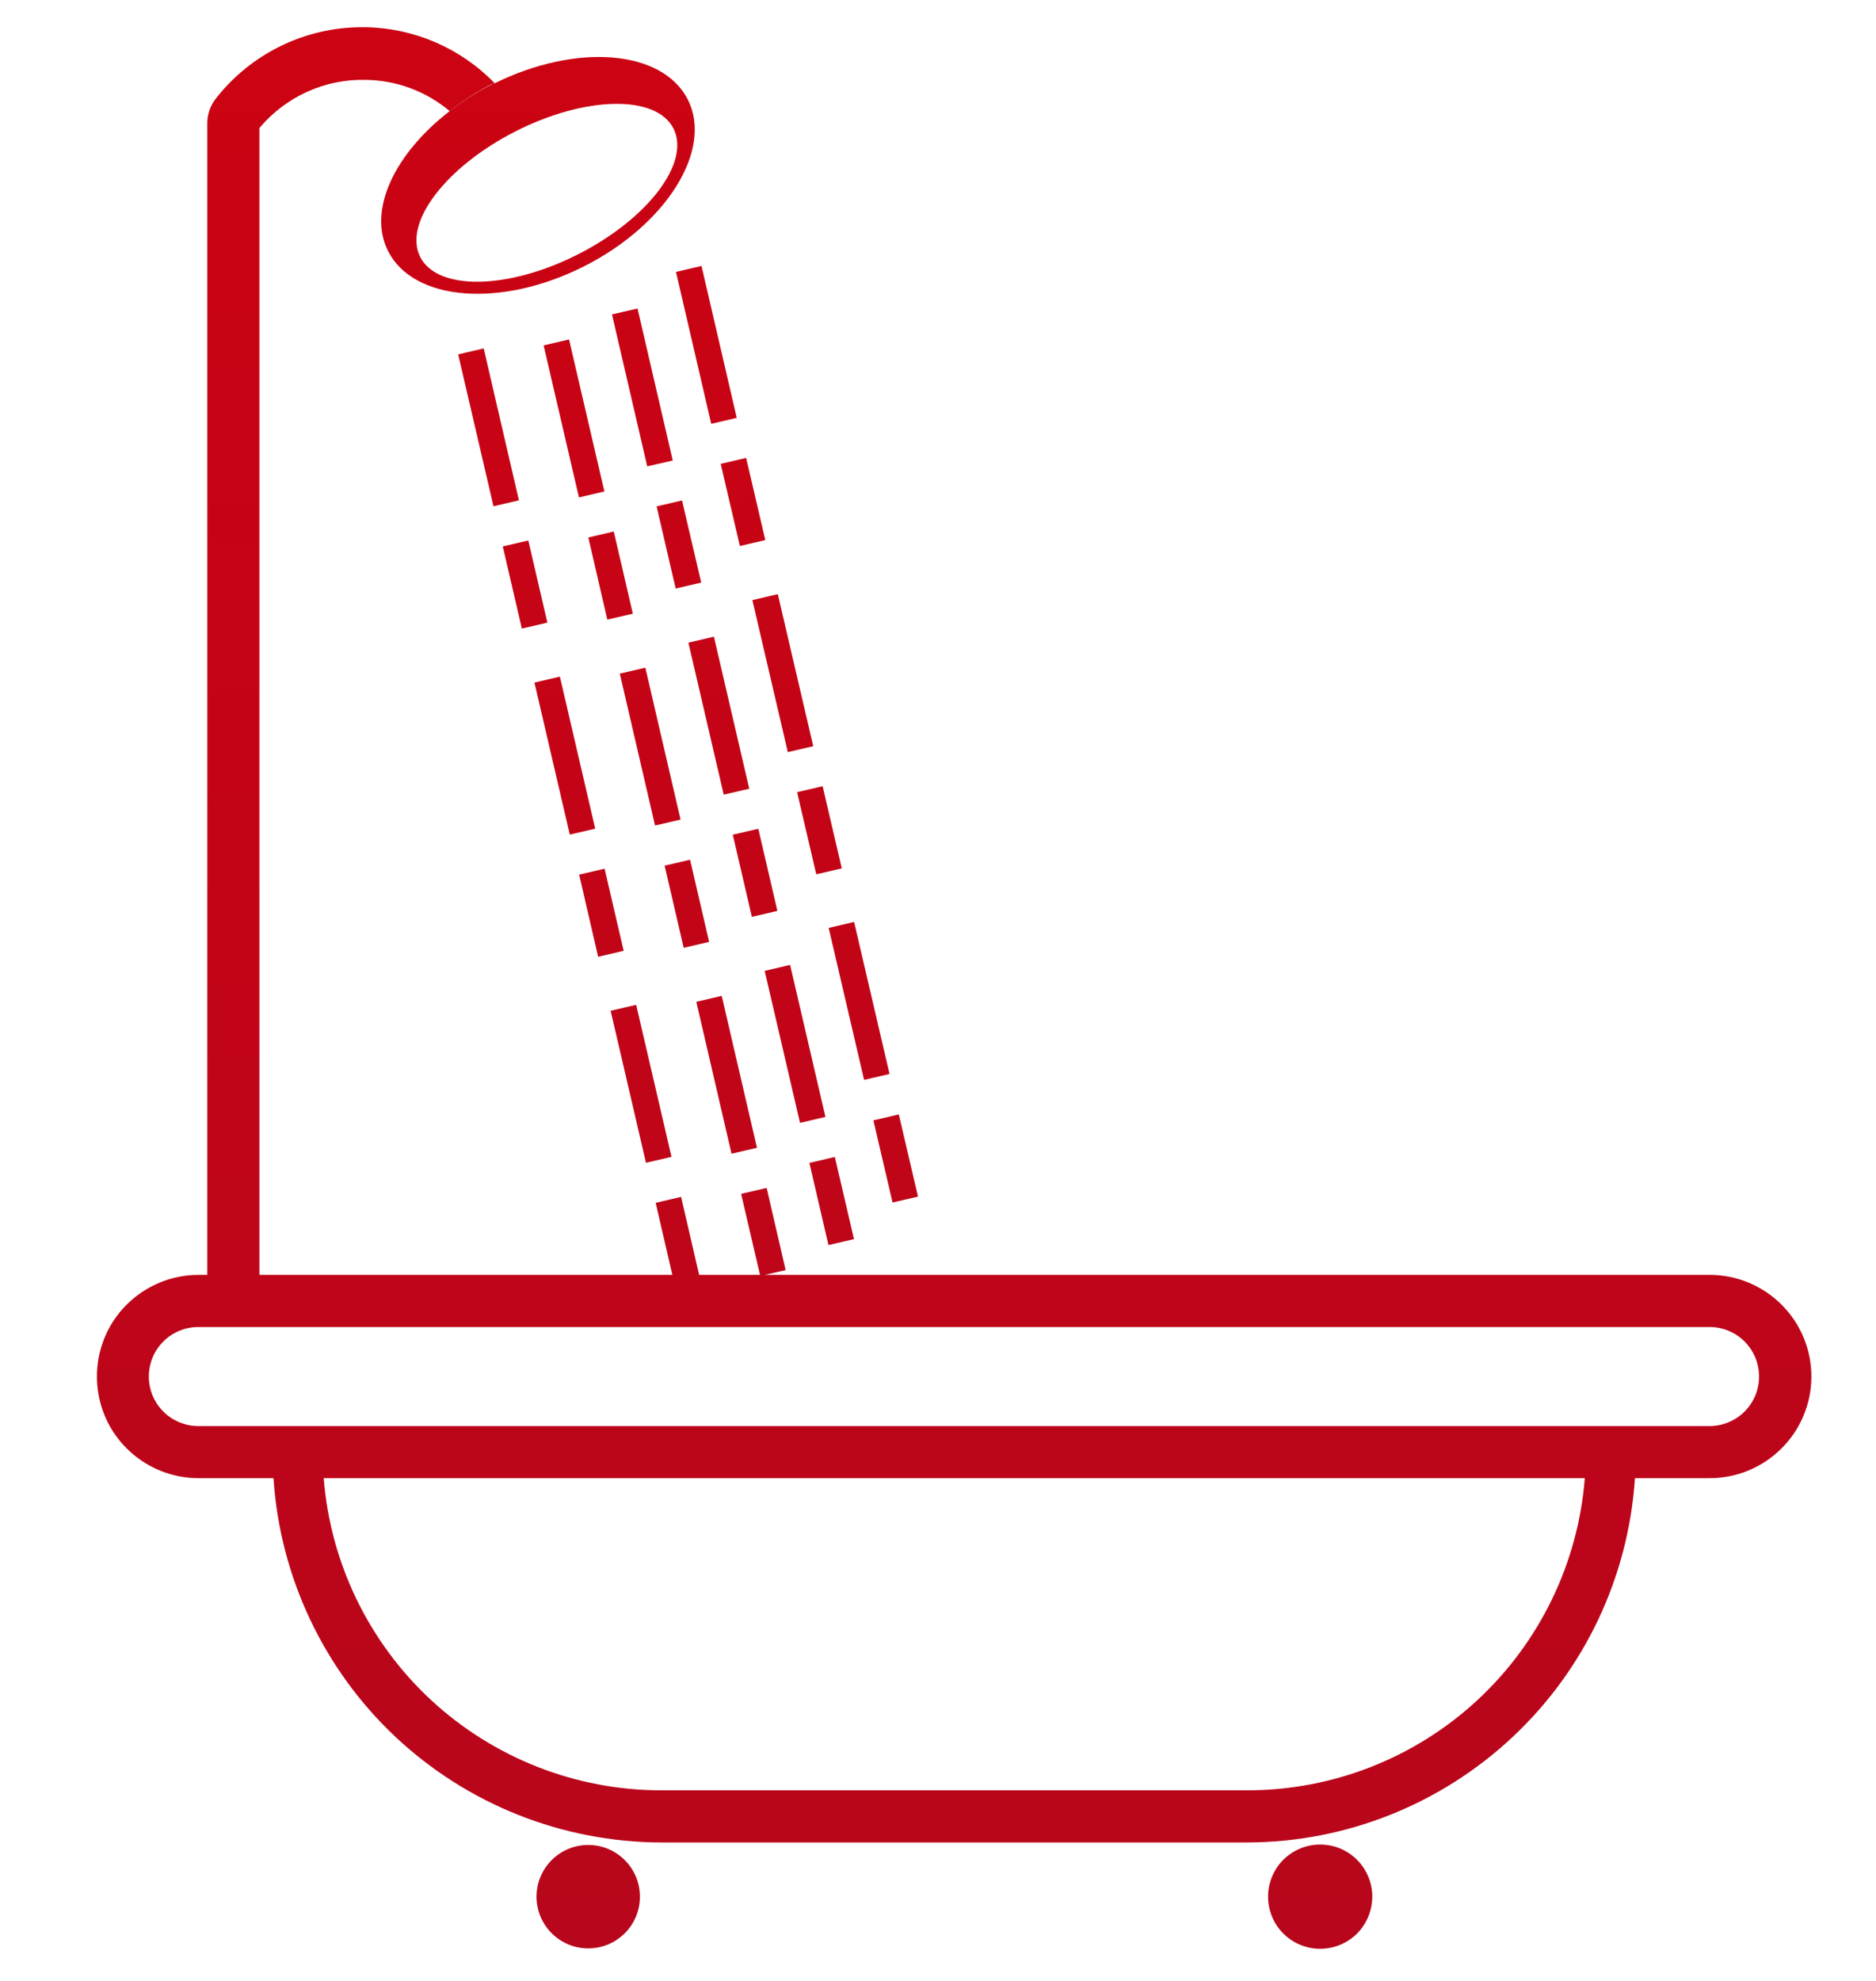 <svg width="18" height="19" viewBox="0 0 18 19" fill="none" xmlns="http://www.w3.org/2000/svg">
<path d="M15.687 14.178H16.405C16.663 14.178 16.911 14.075 17.094 13.892C17.277 13.71 17.38 13.462 17.38 13.203C17.38 12.944 17.277 12.696 17.094 12.514C16.911 12.331 16.663 12.228 16.405 12.228H7.338L7.538 12.182L7.356 11.394L7.111 11.451L7.292 12.228H6.708L6.535 11.48L6.291 11.537L6.451 12.228H2.489V1.228C2.612 1.081 2.767 0.963 2.941 0.883C3.115 0.803 3.305 0.763 3.497 0.766C3.797 0.767 4.086 0.873 4.315 1.066C4.442 0.966 4.577 0.879 4.721 0.805C4.729 0.805 4.737 0.805 4.745 0.797C4.419 0.461 3.972 0.268 3.504 0.261H3.48C3.207 0.26 2.938 0.322 2.692 0.442C2.447 0.562 2.233 0.736 2.066 0.952C2.017 1.018 1.989 1.098 1.989 1.18V12.228H1.905C1.646 12.228 1.398 12.331 1.215 12.514C1.032 12.696 0.93 12.944 0.93 13.203C0.93 13.462 1.032 13.71 1.215 13.892C1.398 14.075 1.646 14.178 1.905 14.178H2.624C2.686 15.123 3.104 16.01 3.794 16.659C4.485 17.307 5.395 17.669 6.343 17.672H11.97C12.916 17.669 13.827 17.306 14.517 16.657C15.207 16.009 15.625 15.123 15.687 14.178V14.178ZM2.597 13.678H1.903C1.777 13.678 1.656 13.628 1.567 13.539C1.478 13.45 1.428 13.329 1.428 13.203C1.428 13.077 1.478 12.956 1.567 12.867C1.656 12.778 1.777 12.728 1.903 12.728H16.403C16.465 12.728 16.527 12.74 16.584 12.764C16.642 12.788 16.695 12.823 16.739 12.867C16.783 12.911 16.818 12.964 16.842 13.021C16.866 13.079 16.878 13.141 16.878 13.203C16.878 13.265 16.866 13.327 16.842 13.385C16.818 13.442 16.783 13.495 16.739 13.539C16.695 13.583 16.642 13.618 16.584 13.642C16.527 13.666 16.465 13.678 16.403 13.678H2.596H2.597ZM11.968 17.172H6.341C5.524 17.171 4.738 16.862 4.138 16.308C3.539 15.753 3.17 14.992 3.106 14.178H15.206C15.142 14.993 14.773 15.754 14.173 16.309C13.573 16.864 12.785 17.172 11.968 17.172V17.172Z" fill="url(#paint0_linear)"/>
<path d="M12.167 18.192C12.167 18.291 12.196 18.387 12.251 18.47C12.306 18.552 12.384 18.616 12.476 18.654C12.567 18.692 12.668 18.702 12.765 18.682C12.862 18.663 12.951 18.615 13.021 18.546C13.09 18.476 13.138 18.386 13.157 18.29C13.177 18.192 13.167 18.092 13.129 18.001C13.091 17.909 13.027 17.831 12.945 17.776C12.863 17.721 12.766 17.692 12.667 17.692C12.534 17.692 12.407 17.745 12.313 17.838C12.22 17.932 12.167 18.059 12.167 18.192Z" fill="url(#paint1_linear)"/>
<path d="M5.644 18.688C5.918 18.688 6.14 18.466 6.14 18.192C6.14 17.918 5.918 17.696 5.644 17.696C5.37 17.696 5.148 17.918 5.148 18.192C5.148 18.466 5.37 18.688 5.644 18.688Z" fill="url(#paint2_linear)"/>
<path d="M4.313 1.067C3.786 1.474 3.525 2.018 3.724 2.409C3.969 2.892 4.811 2.956 5.605 2.554C6.399 2.152 6.844 1.433 6.599 0.954C6.354 0.475 5.529 0.411 4.742 0.801C4.734 0.801 4.727 0.801 4.719 0.809C4.575 0.882 4.44 0.968 4.313 1.067V1.067ZM4.948 1.259C5.619 0.919 6.297 0.907 6.462 1.233C6.627 1.559 6.218 2.098 5.547 2.439C4.876 2.78 4.198 2.791 4.032 2.465C3.866 2.139 4.277 1.6 4.948 1.259Z" fill="url(#paint3_linear)"/>
<path d="M6.731 2.551L6.486 2.608L6.824 4.065L7.069 4.008L6.731 2.551Z" fill="url(#paint4_linear)"/>
<path d="M7.159 4.392L6.915 4.449L7.099 5.237L7.343 5.18L7.159 4.392Z" fill="url(#paint5_linear)"/>
<path d="M7.219 5.756L7.559 7.214L7.803 7.157L7.463 5.699L7.219 5.756Z" fill="url(#paint6_linear)"/>
<path d="M7.893 7.541L7.648 7.598L7.832 8.386L8.077 8.329L7.893 7.541Z" fill="url(#paint7_linear)"/>
<path d="M7.951 8.9L8.291 10.358L8.535 10.301L8.195 8.843L7.951 8.9Z" fill="url(#paint8_linear)"/>
<path d="M8.624 10.689L8.38 10.746L8.564 11.534L8.808 11.477L8.624 10.689Z" fill="url(#paint9_linear)"/>
<path d="M6.117 2.959L5.872 3.016L6.21 4.473L6.455 4.417L6.117 2.959Z" fill="url(#paint10_linear)"/>
<path d="M6.544 4.8L6.3 4.857L6.483 5.645L6.728 5.588L6.544 4.8Z" fill="url(#paint11_linear)"/>
<path d="M6.85 6.107L6.605 6.164L6.944 7.622L7.189 7.565L6.85 6.107Z" fill="url(#paint12_linear)"/>
<path d="M7.276 7.949L7.031 8.006L7.214 8.794L7.459 8.737L7.276 7.949Z" fill="url(#paint13_linear)"/>
<path d="M7.581 9.255L7.337 9.312L7.676 10.77L7.92 10.713L7.581 9.255Z" fill="url(#paint14_linear)"/>
<path d="M8.01 11.097L7.766 11.154L7.949 11.942L8.194 11.885L8.01 11.097Z" fill="url(#paint15_linear)"/>
<path d="M5.46 3.256L5.216 3.313L5.555 4.771L5.799 4.714L5.46 3.256Z" fill="url(#paint16_linear)"/>
<path d="M5.889 5.098L5.645 5.155L5.827 5.943L6.072 5.886L5.889 5.098Z" fill="url(#paint17_linear)"/>
<path d="M6.192 6.404L5.947 6.461L6.285 7.918L6.53 7.861L6.192 6.404Z" fill="url(#paint18_linear)"/>
<path d="M6.621 8.246L6.377 8.303L6.56 9.091L6.804 9.034L6.621 8.246Z" fill="url(#paint19_linear)"/>
<path d="M6.925 9.552L6.681 9.609L7.019 11.066L7.263 11.009L6.925 9.552Z" fill="url(#paint20_linear)"/>
<path d="M4.641 3.342L4.396 3.399L4.735 4.856L4.979 4.799L4.641 3.342Z" fill="url(#paint21_linear)"/>
<path d="M5.069 5.184L4.824 5.241L5.007 6.029L5.252 5.972L5.069 5.184Z" fill="url(#paint22_linear)"/>
<path d="M5.372 6.49L5.128 6.547L5.467 8.005L5.711 7.948L5.372 6.49Z" fill="url(#paint23_linear)"/>
<path d="M5.801 8.332L5.557 8.389L5.739 9.177L5.984 9.12L5.801 8.332Z" fill="url(#paint24_linear)"/>
<path d="M6.104 9.638L5.859 9.695L6.198 11.153L6.443 11.096L6.104 9.638Z" fill="url(#paint25_linear)"/>
<defs>
<linearGradient id="paint0_linear" x1="9.155" y1="176.495" x2="9.155" y2="-192.792" gradientUnits="userSpaceOnUse">
<stop stop-color="#0C2667"/>
<stop offset="0.511" stop-color="#D9000D"/>
<stop offset="0.994" stop-color="#E54813"/>
</linearGradient>
<linearGradient id="paint1_linear" x1="12.667" y1="177.779" x2="12.667" y2="-194.509" gradientUnits="userSpaceOnUse">
<stop stop-color="#0C2667"/>
<stop offset="0.511" stop-color="#D9000D"/>
<stop offset="0.994" stop-color="#E54813"/>
</linearGradient>
<linearGradient id="paint2_linear" x1="5.644" y1="176.446" x2="5.644" y2="-192.733" gradientUnits="userSpaceOnUse">
<stop stop-color="#0C2667"/>
<stop offset="0.511" stop-color="#D9000D"/>
<stop offset="0.994" stop-color="#E54813"/>
</linearGradient>
<linearGradient id="paint3_linear" x1="5.162" y1="176.292" x2="5.162" y2="-192.568" gradientUnits="userSpaceOnUse">
<stop stop-color="#0C2667"/>
<stop offset="0.511" stop-color="#D9000D"/>
<stop offset="0.994" stop-color="#E54813"/>
</linearGradient>
<linearGradient id="paint4_linear" x1="45.913" y1="171.968" x2="-37.536" y2="-187.672" gradientUnits="userSpaceOnUse">
<stop stop-color="#0C2667"/>
<stop offset="0.511" stop-color="#D9000D"/>
<stop offset="0.994" stop-color="#E54813"/>
</linearGradient>
<linearGradient id="paint5_linear" x1="46.089" y1="171.978" x2="-37.715" y2="-187.6" gradientUnits="userSpaceOnUse">
<stop stop-color="#0C2667"/>
<stop offset="0.511" stop-color="#D9000D"/>
<stop offset="0.994" stop-color="#E54813"/>
</linearGradient>
<linearGradient id="paint6_linear" x1="7.511" y1="176.533" x2="7.511" y2="-192.843" gradientUnits="userSpaceOnUse">
<stop stop-color="#0C2667"/>
<stop offset="0.511" stop-color="#D9000D"/>
<stop offset="0.994" stop-color="#E54813"/>
</linearGradient>
<linearGradient id="paint7_linear" x1="46.107" y1="172.062" x2="-37.696" y2="-187.517" gradientUnits="userSpaceOnUse">
<stop stop-color="#0C2667"/>
<stop offset="0.511" stop-color="#D9000D"/>
<stop offset="0.994" stop-color="#E54813"/>
</linearGradient>
<linearGradient id="paint8_linear" x1="8.243" y1="176.532" x2="8.243" y2="-192.851" gradientUnits="userSpaceOnUse">
<stop stop-color="#0C2667"/>
<stop offset="0.511" stop-color="#D9000D"/>
<stop offset="0.994" stop-color="#E54813"/>
</linearGradient>
<linearGradient id="paint9_linear" x1="46.124" y1="172.144" x2="-37.679" y2="-187.433" gradientUnits="userSpaceOnUse">
<stop stop-color="#0C2667"/>
<stop offset="0.511" stop-color="#D9000D"/>
<stop offset="0.994" stop-color="#E54813"/>
</linearGradient>
<linearGradient id="paint10_linear" x1="45.206" y1="171.979" x2="-38.242" y2="-187.662" gradientUnits="userSpaceOnUse">
<stop stop-color="#0C2667"/>
<stop offset="0.511" stop-color="#D9000D"/>
<stop offset="0.994" stop-color="#E54813"/>
</linearGradient>
<linearGradient id="paint11_linear" x1="45.38" y1="171.988" x2="-38.422" y2="-187.589" gradientUnits="userSpaceOnUse">
<stop stop-color="#0C2667"/>
<stop offset="0.511" stop-color="#D9000D"/>
<stop offset="0.994" stop-color="#E54813"/>
</linearGradient>
<linearGradient id="paint12_linear" x1="45.302" y1="172.108" x2="-38.306" y2="-187.633" gradientUnits="userSpaceOnUse">
<stop stop-color="#0C2667"/>
<stop offset="0.511" stop-color="#D9000D"/>
<stop offset="0.994" stop-color="#E54813"/>
</linearGradient>
<linearGradient id="paint13_linear" x1="45.238" y1="172.109" x2="-38.215" y2="-187.55" gradientUnits="userSpaceOnUse">
<stop stop-color="#0C2667"/>
<stop offset="0.511" stop-color="#D9000D"/>
<stop offset="0.994" stop-color="#E54813"/>
</linearGradient>
<linearGradient id="paint14_linear" x1="45.321" y1="172.189" x2="-38.288" y2="-187.552" gradientUnits="userSpaceOnUse">
<stop stop-color="#0C2667"/>
<stop offset="0.511" stop-color="#D9000D"/>
<stop offset="0.994" stop-color="#E54813"/>
</linearGradient>
<linearGradient id="paint15_linear" x1="45.418" y1="172.155" x2="-38.386" y2="-187.423" gradientUnits="userSpaceOnUse">
<stop stop-color="#0C2667"/>
<stop offset="0.511" stop-color="#D9000D"/>
<stop offset="0.994" stop-color="#E54813"/>
</linearGradient>
<linearGradient id="paint16_linear" x1="44.558" y1="172.033" x2="-39.05" y2="-187.707" gradientUnits="userSpaceOnUse">
<stop stop-color="#0C2667"/>
<stop offset="0.511" stop-color="#D9000D"/>
<stop offset="0.994" stop-color="#E54813"/>
</linearGradient>
<linearGradient id="paint17_linear" x1="44.495" y1="172.035" x2="-38.958" y2="-187.624" gradientUnits="userSpaceOnUse">
<stop stop-color="#0C2667"/>
<stop offset="0.511" stop-color="#D9000D"/>
<stop offset="0.994" stop-color="#E54813"/>
</linearGradient>
<linearGradient id="paint18_linear" x1="44.503" y1="172.069" x2="-38.946" y2="-187.571" gradientUnits="userSpaceOnUse">
<stop stop-color="#0C2667"/>
<stop offset="0.511" stop-color="#D9000D"/>
<stop offset="0.994" stop-color="#E54813"/>
</linearGradient>
<linearGradient id="paint19_linear" x1="44.526" y1="172.16" x2="-38.949" y2="-187.594" gradientUnits="userSpaceOnUse">
<stop stop-color="#0C2667"/>
<stop offset="0.511" stop-color="#D9000D"/>
<stop offset="0.994" stop-color="#E54813"/>
</linearGradient>
<linearGradient id="paint20_linear" x1="44.525" y1="172.151" x2="-38.924" y2="-187.49" gradientUnits="userSpaceOnUse">
<stop stop-color="#0C2667"/>
<stop offset="0.511" stop-color="#D9000D"/>
<stop offset="0.994" stop-color="#E54813"/>
</linearGradient>
<linearGradient id="paint21_linear" x1="43.644" y1="171.989" x2="-39.804" y2="-187.652" gradientUnits="userSpaceOnUse">
<stop stop-color="#0C2667"/>
<stop offset="0.511" stop-color="#D9000D"/>
<stop offset="0.994" stop-color="#E54813"/>
</linearGradient>
<linearGradient id="paint22_linear" x1="43.666" y1="172.081" x2="-39.809" y2="-187.673" gradientUnits="userSpaceOnUse">
<stop stop-color="#0C2667"/>
<stop offset="0.511" stop-color="#D9000D"/>
<stop offset="0.994" stop-color="#E54813"/>
</linearGradient>
<linearGradient id="paint23_linear" x1="43.738" y1="172.118" x2="-39.871" y2="-187.624" gradientUnits="userSpaceOnUse">
<stop stop-color="#0C2667"/>
<stop offset="0.511" stop-color="#D9000D"/>
<stop offset="0.994" stop-color="#E54813"/>
</linearGradient>
<linearGradient id="paint24_linear" x1="43.686" y1="172.162" x2="-39.788" y2="-187.592" gradientUnits="userSpaceOnUse">
<stop stop-color="#0C2667"/>
<stop offset="0.511" stop-color="#D9000D"/>
<stop offset="0.994" stop-color="#E54813"/>
</linearGradient>
<linearGradient id="paint25_linear" x1="43.756" y1="172.198" x2="-39.852" y2="-187.542" gradientUnits="userSpaceOnUse">
<stop stop-color="#0C2667"/>
<stop offset="0.511" stop-color="#D9000D"/>
<stop offset="0.994" stop-color="#E54813"/>
</linearGradient>
</defs>
</svg>
